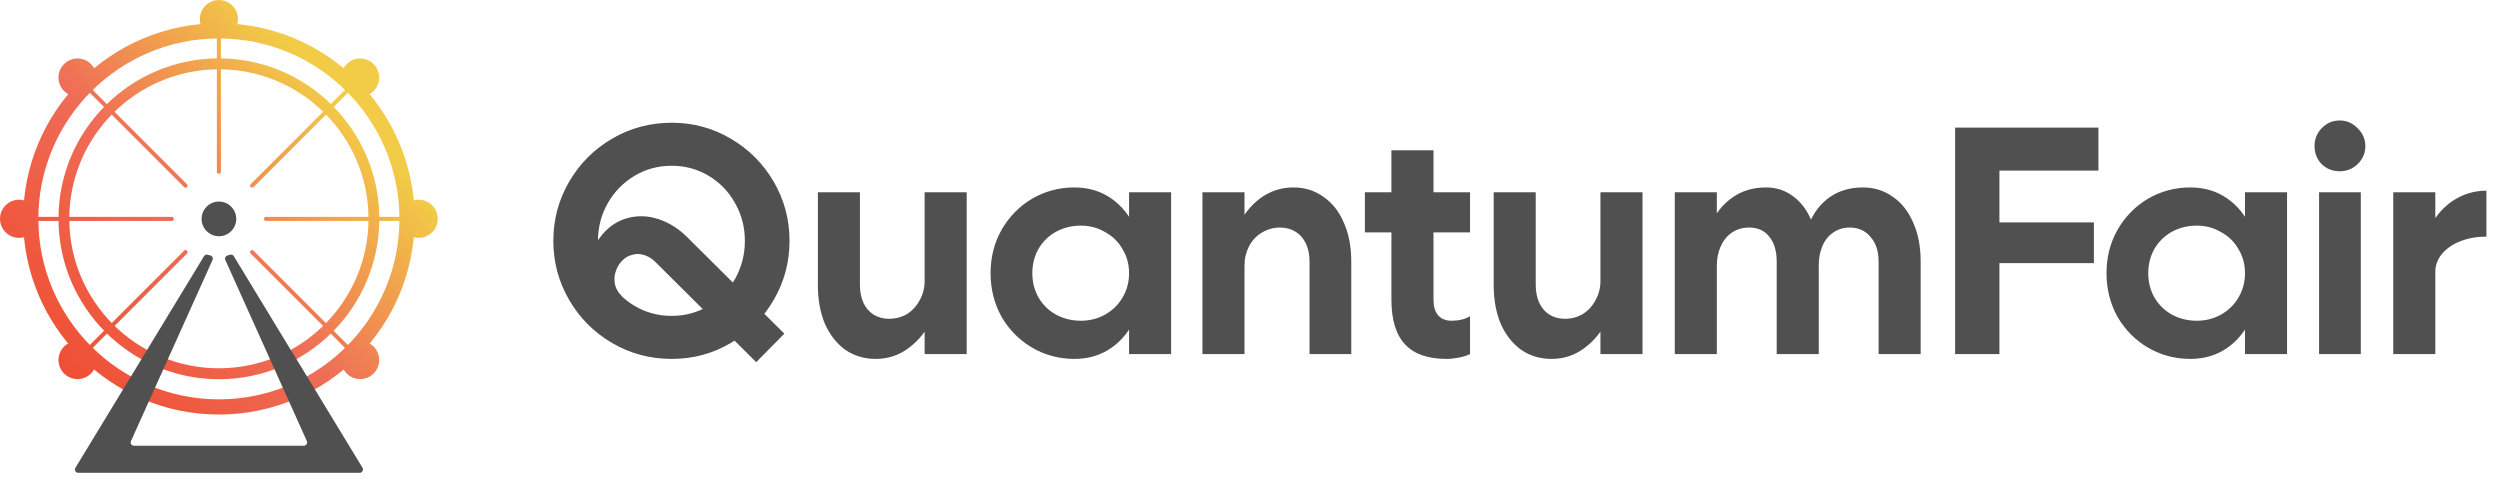 <svg width="170" height="33" viewBox="0 0 170 33" fill="none" xmlns="http://www.w3.org/2000/svg">
<path d="M14.886 2.592C15.6 2.592 16.182 2.01 16.182 1.296C16.182 0.583 15.6 0 14.886 0C14.172 0 13.59 0.583 13.59 1.296C13.59 2.01 14.172 2.592 14.886 2.592Z" fill="url(#paint0_linear_1762_2920)"/>
<path d="M5.273 6.569C5.986 6.569 6.569 5.986 6.569 5.273C6.569 4.559 5.986 3.977 5.273 3.977C4.559 3.977 3.977 4.559 3.977 5.273C3.977 5.986 4.559 6.569 5.273 6.569Z" fill="url(#paint1_linear_1762_2920)"/>
<path d="M1.296 16.174C2.01 16.174 2.592 15.592 2.592 14.878C2.592 14.165 2.01 13.582 1.296 13.582C0.583 13.582 0 14.165 0 14.878C0 15.592 0.583 16.174 1.296 16.174Z" fill="url(#paint2_linear_1762_2920)"/>
<path d="M5.273 25.778C5.986 25.778 6.569 25.195 6.569 24.482C6.569 23.768 5.986 23.186 5.273 23.186C4.559 23.186 3.977 23.768 3.977 24.482C3.977 25.195 4.559 25.778 5.273 25.778Z" fill="url(#paint3_linear_1762_2920)"/>
<path d="M24.491 25.778C25.205 25.778 25.788 25.195 25.788 24.482C25.788 23.768 25.205 23.186 24.491 23.186C23.778 23.186 23.195 23.768 23.195 24.482C23.195 25.195 23.778 25.778 24.491 25.778Z" fill="url(#paint4_linear_1762_2920)"/>
<path d="M28.472 16.174C29.186 16.174 29.768 15.592 29.768 14.878C29.768 14.165 29.186 13.582 28.472 13.582C27.758 13.582 27.176 14.165 27.176 14.878C27.176 15.592 27.758 16.174 28.472 16.174Z" fill="url(#paint5_linear_1762_2920)"/>
<path d="M24.491 6.569C25.205 6.569 25.788 5.986 25.788 5.273C25.788 4.559 25.205 3.977 24.491 3.977C23.778 3.977 23.195 4.559 23.195 5.273C23.195 5.986 23.778 6.569 24.491 6.569Z" fill="url(#paint6_linear_1762_2920)"/>
<path d="M14.899 2.432H14.87C14.804 2.432 14.746 2.49 14.746 2.555V11.687C14.746 11.753 14.804 11.811 14.87 11.811H14.899C14.965 11.811 15.023 11.753 15.023 11.687V2.555C15.023 2.49 14.965 2.432 14.899 2.432Z" fill="url(#paint7_linear_1762_2920)"/>
<path d="M6.087 6.073L6.066 6.095C6.015 6.146 6.015 6.219 6.066 6.27L12.525 12.729C12.576 12.78 12.649 12.78 12.7 12.729L12.721 12.707C12.772 12.656 12.772 12.584 12.721 12.533L6.262 6.073C6.211 6.022 6.138 6.022 6.087 6.073Z" fill="url(#paint8_linear_1762_2920)"/>
<path d="M2.429 14.87V14.899C2.429 14.965 2.487 15.023 2.553 15.023H11.692C11.758 15.023 11.816 14.965 11.816 14.899V14.87C11.816 14.804 11.758 14.746 11.692 14.746H2.546C2.48 14.746 2.422 14.804 2.422 14.87H2.429Z" fill="url(#paint9_linear_1762_2920)"/>
<path d="M6.066 23.674L6.087 23.696C6.138 23.747 6.211 23.747 6.262 23.696L12.721 17.237C12.772 17.186 12.772 17.113 12.721 17.062L12.7 17.04C12.649 16.989 12.576 16.989 12.525 17.04L6.066 23.499C6.015 23.55 6.015 23.623 6.066 23.674Z" fill="url(#paint10_linear_1762_2920)"/>
<path d="M23.672 23.696L23.694 23.674C23.745 23.623 23.745 23.55 23.694 23.499L17.235 17.04C17.184 16.989 17.111 16.989 17.06 17.04L17.038 17.062C16.987 17.113 16.987 17.186 17.038 17.237L23.497 23.696C23.548 23.747 23.621 23.747 23.672 23.696Z" fill="url(#paint11_linear_1762_2920)"/>
<path d="M27.336 14.899V14.87C27.336 14.804 27.277 14.746 27.212 14.746H18.073C18.008 14.746 17.949 14.804 17.949 14.87V14.899C17.949 14.965 18.008 15.023 18.073 15.023H27.212C27.277 15.023 27.336 14.965 27.336 14.899Z" fill="url(#paint12_linear_1762_2920)"/>
<path d="M23.694 6.095L23.672 6.073C23.621 6.022 23.548 6.022 23.497 6.073L17.038 12.533C16.987 12.584 16.987 12.656 17.038 12.707L17.06 12.729C17.111 12.78 17.184 12.78 17.235 12.729L23.694 6.27C23.745 6.219 23.745 6.146 23.694 6.095Z" fill="url(#paint13_linear_1762_2920)"/>
<path d="M14.885 25.786C8.87 25.786 3.977 20.892 3.977 14.877C3.977 8.862 8.87 3.969 14.885 3.969C20.9 3.969 25.794 8.862 25.794 14.877C25.794 20.892 20.9 25.786 14.885 25.786ZM14.885 4.712C9.278 4.712 4.712 9.27 4.712 14.877C4.712 20.485 9.278 25.043 14.885 25.043C20.492 25.043 25.058 20.485 25.058 14.877C25.058 9.27 20.492 4.712 14.885 4.712Z" fill="url(#paint14_linear_1762_2920)"/>
<path d="M14.886 28.189C7.546 28.189 1.574 22.217 1.574 14.884C1.574 7.551 7.546 1.58 14.886 1.58C22.226 1.58 28.197 7.551 28.197 14.884C28.197 22.217 22.226 28.189 14.886 28.189ZM14.886 2.614C8.114 2.614 2.608 8.119 2.608 14.884C2.608 21.649 8.114 27.155 14.886 27.155C21.658 27.155 27.163 21.649 27.163 14.884C27.163 8.119 21.651 2.614 14.886 2.614Z" fill="url(#paint15_linear_1762_2920)"/>
<path d="M14.887 16.064C15.542 16.064 16.066 15.533 16.066 14.885C16.066 14.237 15.535 13.705 14.887 13.705C14.239 13.705 13.707 14.237 13.707 14.885C13.707 15.533 14.239 16.064 14.887 16.064Z" fill="#505050"/>
<path d="M19.867 23.952L15.899 17.42C15.848 17.333 15.739 17.289 15.637 17.325C15.586 17.34 15.535 17.355 15.476 17.369C15.338 17.405 15.258 17.551 15.323 17.682L17.945 23.508L20.865 29.989C20.931 30.142 20.821 30.309 20.661 30.309H9.112C8.944 30.309 8.835 30.142 8.908 29.989L11.828 23.508L14.45 17.682C14.508 17.551 14.435 17.398 14.297 17.369C14.246 17.355 14.188 17.34 14.136 17.325C14.034 17.296 13.925 17.333 13.874 17.42L9.906 23.952L5.129 31.809C5.034 31.962 5.143 32.152 5.325 32.152H24.455C24.63 32.152 24.739 31.955 24.652 31.809L19.875 23.952H19.867Z" fill="#505050"/>
<path d="M45.679 24.406C44.213 24.406 42.864 24.047 41.632 23.328C40.4 22.61 39.424 21.634 38.706 20.402C37.987 19.17 37.627 17.828 37.627 16.376C37.627 14.924 37.987 13.582 38.706 12.35C39.424 11.118 40.4 10.143 41.632 9.424C42.864 8.706 44.213 8.346 45.679 8.346C47.132 8.346 48.466 8.706 49.684 9.424C50.916 10.143 51.891 11.118 52.609 12.35C53.328 13.582 53.688 14.924 53.688 16.376C53.688 17.828 53.328 19.17 52.609 20.402C51.891 21.634 50.916 22.61 49.684 23.328C48.466 24.047 47.132 24.406 45.679 24.406ZM44.557 17.806C44.337 17.586 44.088 17.432 43.809 17.344C43.545 17.256 43.282 17.249 43.017 17.322C42.754 17.381 42.526 17.506 42.336 17.696C42.101 17.931 41.94 18.202 41.852 18.51C41.764 18.803 41.756 19.097 41.83 19.39C41.903 19.669 42.057 19.918 42.291 20.138L41.279 21.172C40.766 20.644 40.414 20.058 40.224 19.412C40.047 18.752 40.033 18.099 40.179 17.454C40.341 16.809 40.663 16.237 41.148 15.738C41.617 15.254 42.174 14.939 42.819 14.792C43.465 14.646 44.117 14.682 44.778 14.902C45.452 15.122 46.068 15.496 46.626 16.024L53.336 22.69L51.422 24.626L44.557 17.806ZM45.679 21.48C46.589 21.48 47.425 21.253 48.188 20.798C48.95 20.343 49.551 19.727 49.992 18.95C50.431 18.158 50.651 17.3 50.651 16.376C50.651 15.452 50.431 14.601 49.992 13.824C49.551 13.032 48.95 12.409 48.188 11.954C47.425 11.499 46.589 11.272 45.679 11.272C44.755 11.272 43.912 11.499 43.15 11.954C42.387 12.409 41.778 13.032 41.324 13.824C40.883 14.601 40.663 15.452 40.663 16.376C40.663 17.3 40.883 18.158 41.324 18.95C41.778 19.727 42.387 20.343 43.15 20.798C43.912 21.253 44.755 21.48 45.679 21.48ZM59.553 24.406C58.775 24.406 58.086 24.201 57.485 23.79C56.898 23.365 56.436 22.778 56.099 22.03C55.776 21.267 55.615 20.38 55.615 19.368V13.076H58.475V19.368C58.475 19.837 58.555 20.248 58.717 20.6C58.878 20.938 59.105 21.201 59.399 21.392C59.707 21.583 60.059 21.678 60.455 21.678C60.909 21.678 61.32 21.568 61.687 21.348C62.053 21.113 62.339 20.798 62.545 20.402C62.765 20.006 62.875 19.573 62.875 19.104H63.909C63.909 20.014 63.725 20.879 63.359 21.7C62.992 22.507 62.471 23.16 61.797 23.658C61.137 24.157 60.389 24.406 59.553 24.406ZM62.875 13.076H65.735V24.076H62.875V13.076ZM73.058 24.406C72.017 24.406 71.056 24.149 70.176 23.636C69.311 23.123 68.622 22.426 68.108 21.546C67.61 20.651 67.36 19.662 67.36 18.576C67.36 17.491 67.61 16.508 68.108 15.628C68.622 14.733 69.311 14.03 70.176 13.516C71.056 13.003 72.017 12.746 73.058 12.746C74.012 12.746 74.848 12.995 75.566 13.494C76.285 13.993 76.835 14.682 77.216 15.562C77.612 16.442 77.81 17.447 77.81 18.576C77.81 19.706 77.612 20.71 77.216 21.59C76.835 22.47 76.285 23.16 75.566 23.658C74.848 24.157 74.012 24.406 73.058 24.406ZM73.498 21.81C74.1 21.81 74.65 21.671 75.148 21.392C75.662 21.099 76.058 20.71 76.336 20.226C76.63 19.727 76.776 19.177 76.776 18.576C76.776 17.975 76.63 17.432 76.336 16.948C76.058 16.45 75.662 16.061 75.148 15.782C74.65 15.489 74.1 15.342 73.498 15.342C72.882 15.342 72.318 15.482 71.804 15.76C71.306 16.039 70.91 16.427 70.616 16.926C70.338 17.425 70.198 17.975 70.198 18.576C70.198 19.177 70.338 19.727 70.616 20.226C70.91 20.725 71.306 21.113 71.804 21.392C72.318 21.671 72.882 21.81 73.498 21.81ZM76.776 13.076H79.636V24.076H76.776V13.076ZM89.048 17.784C89.048 17.315 88.968 16.912 88.806 16.574C88.645 16.222 88.41 15.951 88.102 15.76C87.794 15.569 87.442 15.474 87.046 15.474C86.592 15.474 86.174 15.591 85.792 15.826C85.426 16.046 85.14 16.354 84.934 16.75C84.729 17.146 84.626 17.579 84.626 18.048H83.592C83.592 17.139 83.776 16.281 84.142 15.474C84.509 14.653 85.022 13.993 85.682 13.494C86.357 12.995 87.112 12.746 87.948 12.746C88.726 12.746 89.408 12.959 89.994 13.384C90.596 13.795 91.058 14.382 91.38 15.144C91.718 15.892 91.886 16.772 91.886 17.784V24.076H89.048V17.784ZM81.766 13.076H84.626V24.076H81.766V13.076ZM98.357 24.406C97.096 24.406 96.157 24.076 95.541 23.416C94.925 22.756 94.617 21.744 94.617 20.38V10.216H97.477V20.38C97.477 20.835 97.58 21.187 97.785 21.436C98.005 21.686 98.313 21.81 98.709 21.81C98.944 21.81 99.156 21.788 99.347 21.744C99.552 21.7 99.758 21.619 99.963 21.502V24.076C99.758 24.179 99.501 24.259 99.193 24.318C98.885 24.377 98.606 24.406 98.357 24.406ZM92.813 13.076H99.963V15.804H92.813V13.076ZM105.508 24.406C104.73 24.406 104.041 24.201 103.44 23.79C102.853 23.365 102.391 22.778 102.054 22.03C101.731 21.267 101.57 20.38 101.57 19.368V13.076H104.43V19.368C104.43 19.837 104.51 20.248 104.672 20.6C104.833 20.938 105.06 21.201 105.354 21.392C105.662 21.583 106.014 21.678 106.41 21.678C106.864 21.678 107.275 21.568 107.642 21.348C108.008 21.113 108.294 20.798 108.5 20.402C108.72 20.006 108.83 19.573 108.83 19.104H109.864C109.864 20.014 109.68 20.879 109.314 21.7C108.947 22.507 108.426 23.16 107.752 23.658C107.092 24.157 106.344 24.406 105.508 24.406ZM108.83 13.076H111.69V24.076H108.83V13.076ZM127.745 17.784C127.745 17.08 127.562 16.523 127.195 16.112C126.843 15.687 126.374 15.474 125.787 15.474C125.347 15.474 124.966 15.591 124.643 15.826C124.321 16.046 124.079 16.354 123.917 16.75C123.756 17.131 123.675 17.564 123.675 18.048H122.509C122.509 16.992 122.671 16.068 122.993 15.276C123.316 14.47 123.793 13.846 124.423 13.406C125.054 12.966 125.802 12.746 126.667 12.746C127.445 12.746 128.127 12.959 128.713 13.384C129.315 13.795 129.777 14.382 130.099 15.144C130.437 15.892 130.605 16.772 130.605 17.784V24.076H127.745V17.784ZM113.885 13.076H116.745V24.076H113.885V13.076ZM120.815 17.784C120.815 17.066 120.647 16.501 120.309 16.09C119.987 15.68 119.532 15.474 118.945 15.474C118.491 15.474 118.095 15.591 117.757 15.826C117.435 16.046 117.185 16.354 117.009 16.75C116.833 17.146 116.745 17.579 116.745 18.048H115.711C115.755 17.036 115.946 16.134 116.283 15.342C116.635 14.536 117.134 13.905 117.779 13.45C118.425 12.981 119.195 12.746 120.089 12.746C120.808 12.746 121.439 12.959 121.981 13.384C122.524 13.795 122.942 14.382 123.235 15.144C123.529 15.892 123.675 16.772 123.675 17.784V24.076H120.815V17.784ZM132.947 8.676H142.693V11.602H134.289L135.961 9.534V24.076H132.947V8.676ZM134.487 15.122H142.385V17.894H134.487V15.122ZM148.941 24.406C147.9 24.406 146.939 24.149 146.059 23.636C145.194 23.123 144.505 22.426 143.991 21.546C143.493 20.651 143.243 19.662 143.243 18.576C143.243 17.491 143.493 16.508 143.991 15.628C144.505 14.733 145.194 14.03 146.059 13.516C146.939 13.003 147.9 12.746 148.941 12.746C149.895 12.746 150.731 12.995 151.449 13.494C152.168 13.993 152.718 14.682 153.099 15.562C153.495 16.442 153.693 17.447 153.693 18.576C153.693 19.706 153.495 20.71 153.099 21.59C152.718 22.47 152.168 23.16 151.449 23.658C150.731 24.157 149.895 24.406 148.941 24.406ZM149.381 21.81C149.983 21.81 150.533 21.671 151.031 21.392C151.545 21.099 151.941 20.71 152.219 20.226C152.513 19.727 152.659 19.177 152.659 18.576C152.659 17.975 152.513 17.432 152.219 16.948C151.941 16.45 151.545 16.061 151.031 15.782C150.533 15.489 149.983 15.342 149.381 15.342C148.765 15.342 148.201 15.482 147.687 15.76C147.189 16.039 146.793 16.427 146.499 16.926C146.221 17.425 146.081 17.975 146.081 18.576C146.081 19.177 146.221 19.727 146.499 20.226C146.793 20.725 147.189 21.113 147.687 21.392C148.201 21.671 148.765 21.81 149.381 21.81ZM152.659 13.076H155.519V24.076H152.659V13.076ZM159.105 11.646C158.621 11.646 158.21 11.485 157.873 11.162C157.55 10.825 157.389 10.414 157.389 9.93C157.389 9.461 157.55 9.057 157.873 8.72C158.21 8.368 158.621 8.192 159.105 8.192C159.574 8.192 159.977 8.368 160.315 8.72C160.667 9.057 160.843 9.461 160.843 9.93C160.843 10.414 160.667 10.825 160.315 11.162C159.977 11.485 159.574 11.646 159.105 11.646ZM157.697 13.076H160.535V24.076H157.697V13.076ZM162.741 13.076H165.601V24.076H162.741V13.076ZM164.567 18.488C164.567 17.418 164.758 16.464 165.139 15.628C165.535 14.792 166.078 14.139 166.767 13.67C167.471 13.201 168.241 12.966 169.077 12.966V16.09C168.432 16.09 167.845 16.193 167.317 16.398C166.789 16.604 166.371 16.89 166.063 17.256C165.755 17.623 165.601 18.034 165.601 18.488H164.567Z" fill="#505050"/>
<defs>
<linearGradient id="paint0_linear_1762_2920" x1="-2.911" y1="17.295" x2="16.663" y2="-0.299" gradientUnits="userSpaceOnUse">
<stop stop-color="#EF4F34"/>
<stop offset="0.5" stop-color="#EF6D57"/>
<stop offset="1" stop-color="#F2CC46"/>
</linearGradient>
<linearGradient id="paint1_linear_1762_2920" x1="-5.228" y1="14.718" x2="14.346" y2="-2.876" gradientUnits="userSpaceOnUse">
<stop stop-color="#EF4F34"/>
<stop offset="0.5" stop-color="#EF6D57"/>
<stop offset="1" stop-color="#F2CC46"/>
</linearGradient>
<linearGradient id="paint2_linear_1762_2920" x1="-2.228" y1="18.053" x2="17.339" y2="0.46" gradientUnits="userSpaceOnUse">
<stop stop-color="#EF4F34"/>
<stop offset="0.5" stop-color="#EF6D57"/>
<stop offset="1" stop-color="#F2CC46"/>
</linearGradient>
<linearGradient id="paint3_linear_1762_2920" x1="4.326" y1="25.341" x2="23.893" y2="7.748" gradientUnits="userSpaceOnUse">
<stop stop-color="#EF4F34"/>
<stop offset="0.5" stop-color="#EF6D57"/>
<stop offset="1" stop-color="#F2CC46"/>
</linearGradient>
<linearGradient id="paint4_linear_1762_2920" x1="12.913" y1="34.895" x2="32.487" y2="17.302" gradientUnits="userSpaceOnUse">
<stop stop-color="#EF4F34"/>
<stop offset="0.5" stop-color="#EF6D57"/>
<stop offset="1" stop-color="#F2CC46"/>
</linearGradient>
<linearGradient id="paint5_linear_1762_2920" x1="9.91" y1="31.561" x2="29.484" y2="13.968" gradientUnits="userSpaceOnUse">
<stop stop-color="#EF4F34"/>
<stop offset="0.5" stop-color="#EF6D57"/>
<stop offset="1" stop-color="#F2CC46"/>
</linearGradient>
<linearGradient id="paint6_linear_1762_2920" x1="3.359" y1="24.272" x2="22.933" y2="6.678" gradientUnits="userSpaceOnUse">
<stop stop-color="#EF4F34"/>
<stop offset="0.5" stop-color="#EF6D57"/>
<stop offset="1" stop-color="#F2CC46"/>
</linearGradient>
<linearGradient id="paint7_linear_1762_2920" x1="-0.044" y1="20.542" x2="19.567" y2="2.912" gradientUnits="userSpaceOnUse">
<stop stop-color="#EF4F34"/>
<stop offset="0.5" stop-color="#EF6D57"/>
<stop offset="1" stop-color="#F2CC46"/>
</linearGradient>
<linearGradient id="paint8_linear_1762_2920" x1="-1.362" y1="19.065" x2="18.248" y2="1.435" gradientUnits="userSpaceOnUse">
<stop stop-color="#EF4F34"/>
<stop offset="0.5" stop-color="#EF6D57"/>
<stop offset="1" stop-color="#F2CC46"/>
</linearGradient>
<linearGradient id="paint9_linear_1762_2920" x1="0.354" y1="20.958" x2="19.964" y2="3.335" gradientUnits="userSpaceOnUse">
<stop stop-color="#EF4F34"/>
<stop offset="0.5" stop-color="#EF6D57"/>
<stop offset="1" stop-color="#F2CC46"/>
</linearGradient>
<linearGradient id="paint10_linear_1762_2920" x1="4.114" y1="25.109" x2="23.688" y2="7.515" gradientUnits="userSpaceOnUse">
<stop stop-color="#EF4F34"/>
<stop offset="0.5" stop-color="#EF6D57"/>
<stop offset="1" stop-color="#F2CC46"/>
</linearGradient>
<linearGradient id="paint11_linear_1762_2920" x1="8.992" y1="30.592" x2="28.609" y2="12.962" gradientUnits="userSpaceOnUse">
<stop stop-color="#EF4F34"/>
<stop offset="0.5" stop-color="#EF6D57"/>
<stop offset="1" stop-color="#F2CC46"/>
</linearGradient>
<linearGradient id="paint12_linear_1762_2920" x1="7.281" y1="28.691" x2="26.892" y2="11.061" gradientUnits="userSpaceOnUse">
<stop stop-color="#EF4F34"/>
<stop offset="0.5" stop-color="#EF6D57"/>
<stop offset="1" stop-color="#F2CC46"/>
</linearGradient>
<linearGradient id="paint13_linear_1762_2920" x1="3.559" y1="24.504" x2="23.133" y2="6.904" gradientUnits="userSpaceOnUse">
<stop stop-color="#EF4F34"/>
<stop offset="0.5" stop-color="#EF6D57"/>
<stop offset="1" stop-color="#F2CC46"/>
</linearGradient>
<linearGradient id="paint14_linear_1762_2920" x1="3.838" y1="24.803" x2="23.412" y2="7.209" gradientUnits="userSpaceOnUse">
<stop stop-color="#EF4F34"/>
<stop offset="0.5" stop-color="#EF6D57"/>
<stop offset="1" stop-color="#F2CC46"/>
</linearGradient>
<linearGradient id="paint15_linear_1762_2920" x1="3.839" y1="24.803" x2="23.413" y2="7.209" gradientUnits="userSpaceOnUse">
<stop stop-color="#EF4F34"/>
<stop offset="0.5" stop-color="#EF6D57"/>
<stop offset="1" stop-color="#F2CC46"/>
</linearGradient>
</defs>
</svg>

